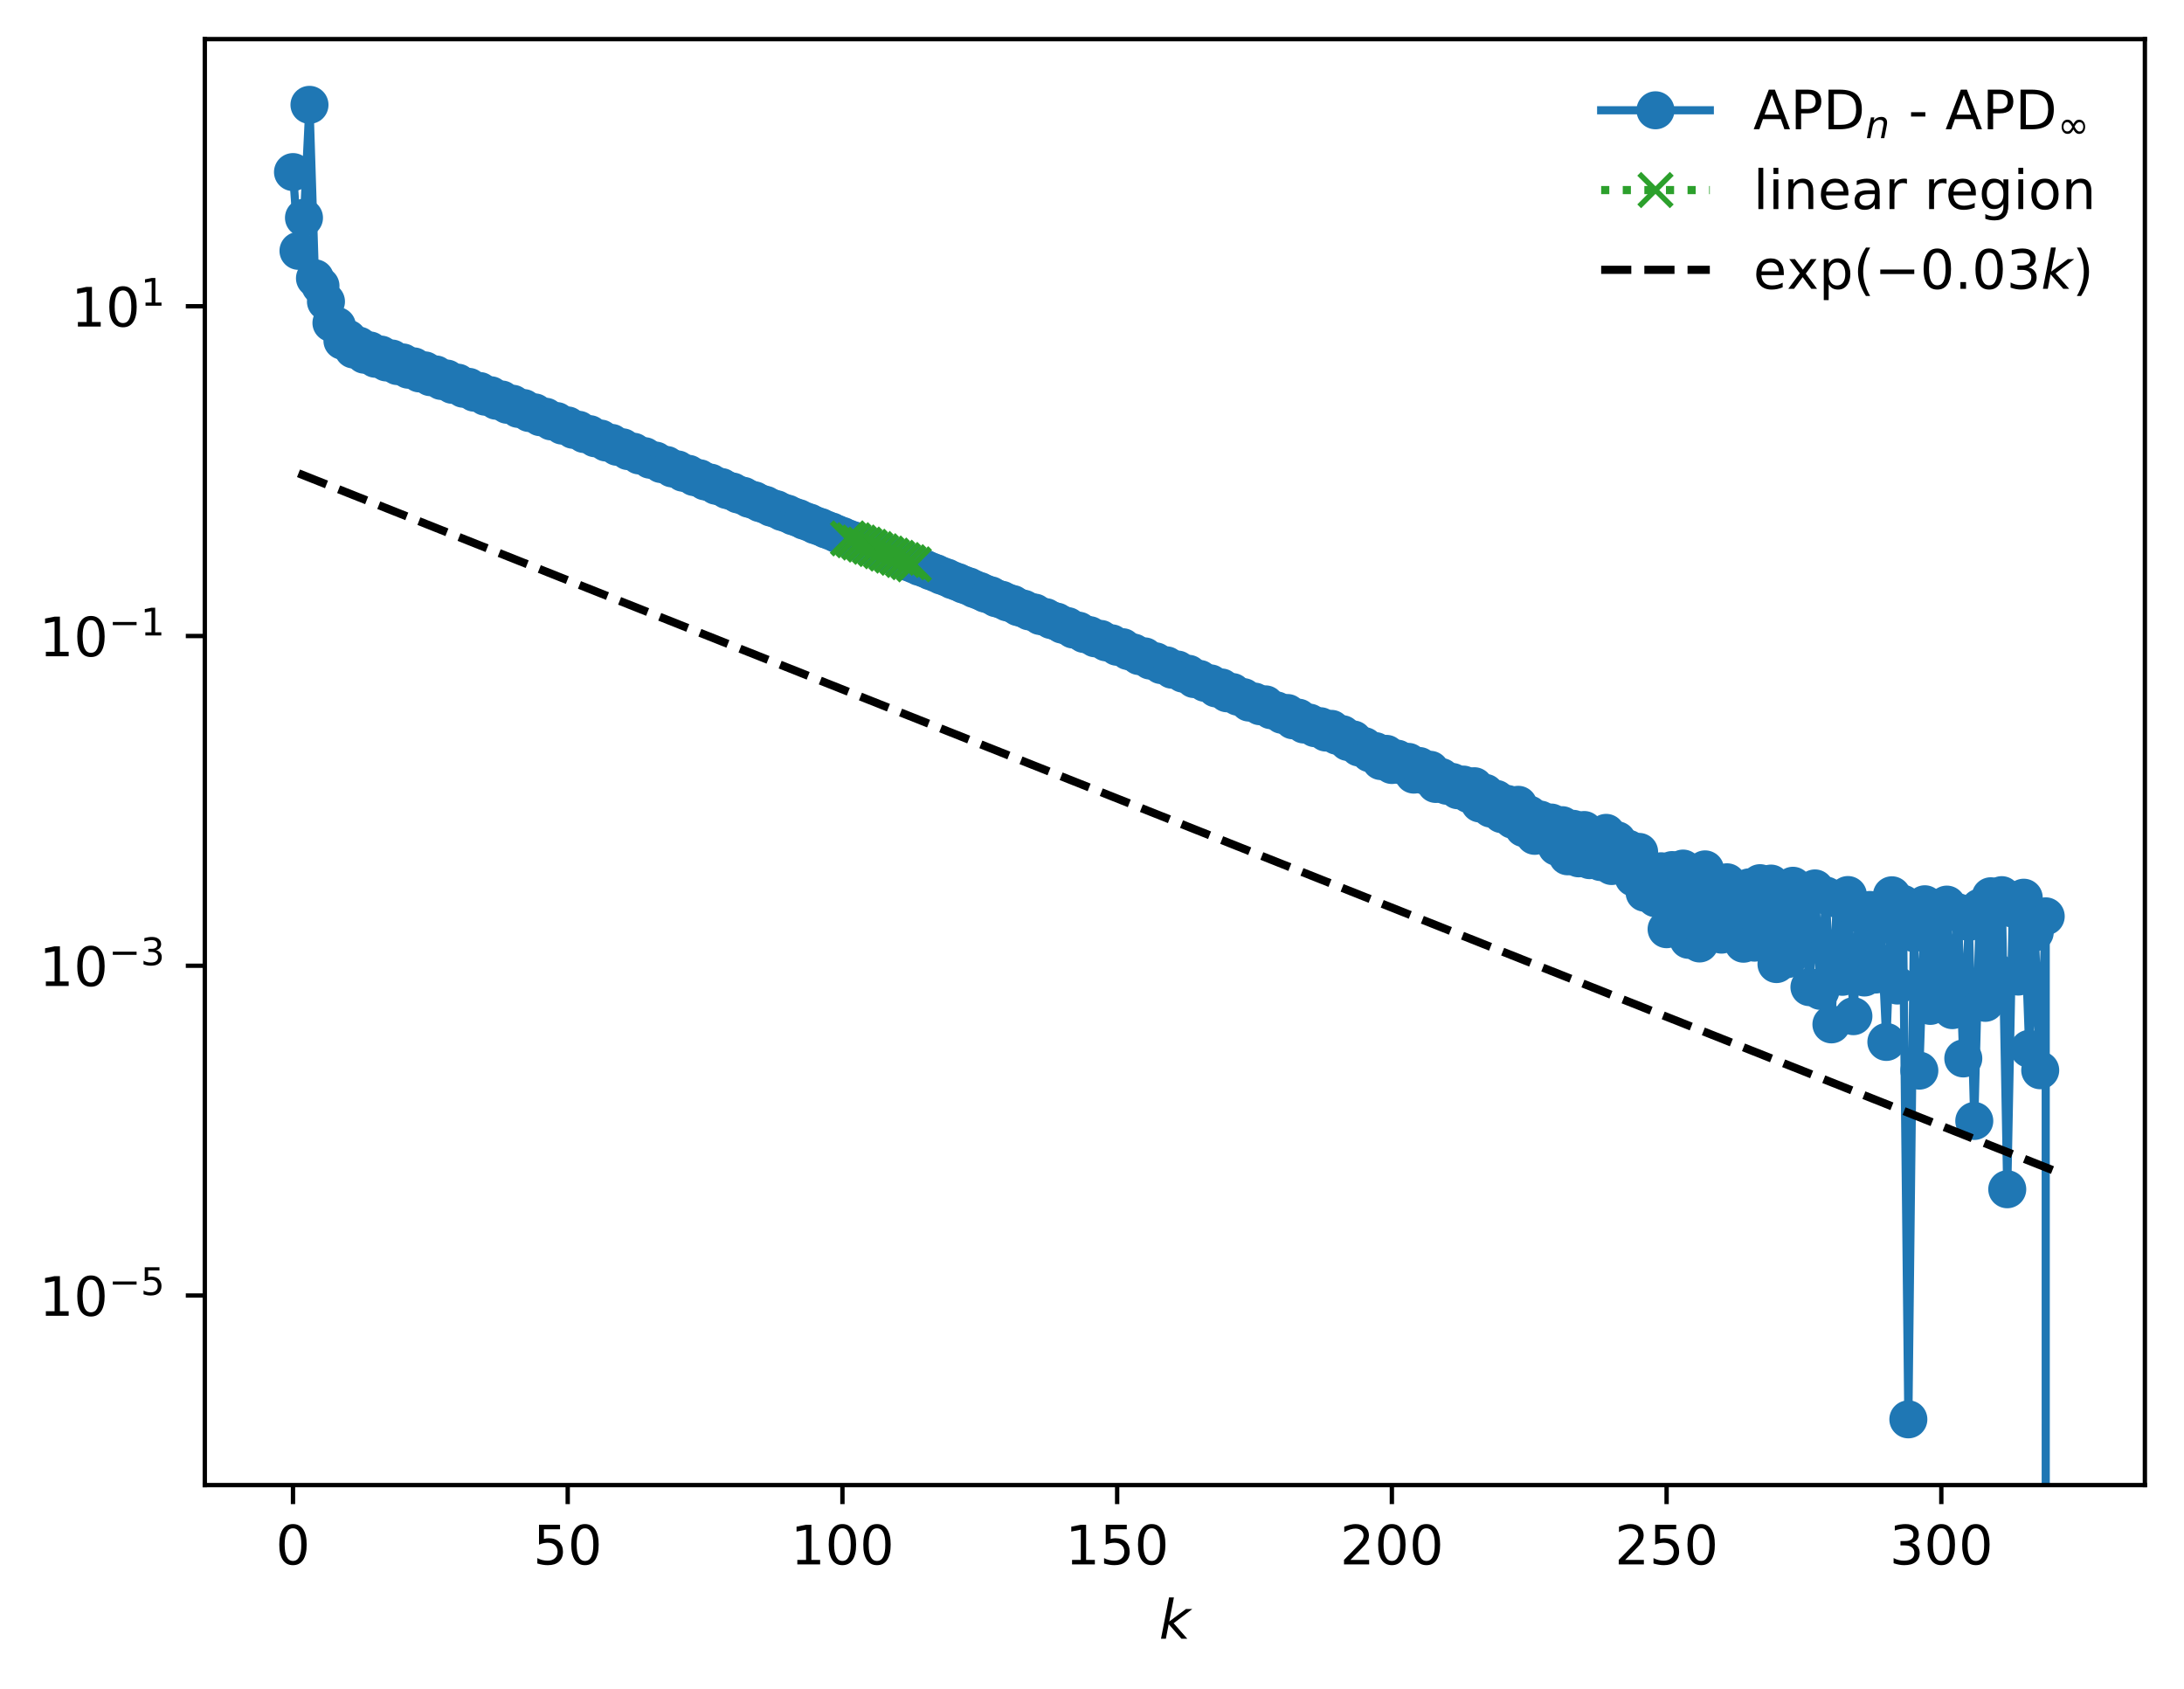 <?xml version="1.0" encoding="utf-8" standalone="no"?>
<!DOCTYPE svg PUBLIC "-//W3C//DTD SVG 1.1//EN"
  "http://www.w3.org/Graphics/SVG/1.1/DTD/svg11.dtd">
<!-- Created with matplotlib (https://matplotlib.org/) -->
<svg height="310.868pt" version="1.1" viewBox="0 0 402.02 310.868" width="402.02pt" xmlns="http://www.w3.org/2000/svg" xmlns:xlink="http://www.w3.org/1999/xlink">
 <defs>
  <style type="text/css">
*{stroke-linecap:butt;stroke-linejoin:round;}
  </style>
 </defs>
 <g id="figure_1">
  <g id="patch_1">
   <path d="M 0 310.868 
L 402.02 310.868 
L 402.02 0 
L 0 0 
z
" style="fill:#ffffff;"/>
  </g>
  <g id="axes_1">
   <g id="patch_2">
    <path d="M 37.7 273.312 
L 394.82 273.312 
L 394.82 7.2 
L 37.7 7.2 
z
" style="fill:#ffffff;"/>
   </g>
   <g id="matplotlib.axis_1">
    <g id="xtick_1">
     <g id="line2d_1">
      <defs>
       <path d="M 0 0 
L 0 3.5 
" id="md3c3b35ae2" style="stroke:#000000;stroke-width:0.8;"/>
      </defs>
      <g>
       <use style="stroke:#000000;stroke-width:0.8;" x="53.933" xlink:href="#md3c3b35ae2" y="273.312"/>
      </g>
     </g>
     <g id="text_1">
      <!-- 0 -->
      <defs>
       <path d="M 31.781 66.406 
Q 24.172 66.406 20.328 58.906 
Q 16.5 51.422 16.5 36.375 
Q 16.5 21.391 20.328 13.891 
Q 24.172 6.391 31.781 6.391 
Q 39.453 6.391 43.281 13.891 
Q 47.125 21.391 47.125 36.375 
Q 47.125 51.422 43.281 58.906 
Q 39.453 66.406 31.781 66.406 
z
M 31.781 74.219 
Q 44.047 74.219 50.516 64.516 
Q 56.984 54.828 56.984 36.375 
Q 56.984 17.969 50.516 8.266 
Q 44.047 -1.422 31.781 -1.422 
Q 19.531 -1.422 13.062 8.266 
Q 6.594 17.969 6.594 36.375 
Q 6.594 54.828 13.062 64.516 
Q 19.531 74.219 31.781 74.219 
z
" id="DejaVuSans-48"/>
      </defs>
      <g transform="translate(50.751 287.91)scale(0.1 -0.1)">
       <use xlink:href="#DejaVuSans-48"/>
      </g>
     </g>
    </g>
    <g id="xtick_2">
     <g id="line2d_2">
      <g>
       <use style="stroke:#000000;stroke-width:0.8;" x="104.502" xlink:href="#md3c3b35ae2" y="273.312"/>
      </g>
     </g>
     <g id="text_2">
      <!-- 50 -->
      <defs>
       <path d="M 10.797 72.906 
L 49.516 72.906 
L 49.516 64.594 
L 19.828 64.594 
L 19.828 46.734 
Q 21.969 47.469 24.109 47.828 
Q 26.266 48.188 28.422 48.188 
Q 40.625 48.188 47.75 41.5 
Q 54.891 34.812 54.891 23.391 
Q 54.891 11.625 47.562 5.094 
Q 40.234 -1.422 26.906 -1.422 
Q 22.312 -1.422 17.547 -0.641 
Q 12.797 0.141 7.719 1.703 
L 7.719 11.625 
Q 12.109 9.234 16.797 8.062 
Q 21.484 6.891 26.703 6.891 
Q 35.156 6.891 40.078 11.328 
Q 45.016 15.766 45.016 23.391 
Q 45.016 31 40.078 35.438 
Q 35.156 39.891 26.703 39.891 
Q 22.75 39.891 18.812 39.016 
Q 14.891 38.141 10.797 36.281 
z
" id="DejaVuSans-53"/>
      </defs>
      <g transform="translate(98.139 287.91)scale(0.1 -0.1)">
       <use xlink:href="#DejaVuSans-53"/>
       <use x="63.623" xlink:href="#DejaVuSans-48"/>
      </g>
     </g>
    </g>
    <g id="xtick_3">
     <g id="line2d_3">
      <g>
       <use style="stroke:#000000;stroke-width:0.8;" x="155.071" xlink:href="#md3c3b35ae2" y="273.312"/>
      </g>
     </g>
     <g id="text_3">
      <!-- 100 -->
      <defs>
       <path d="M 12.406 8.297 
L 28.516 8.297 
L 28.516 63.922 
L 10.984 60.406 
L 10.984 69.391 
L 28.422 72.906 
L 38.281 72.906 
L 38.281 8.297 
L 54.391 8.297 
L 54.391 0 
L 12.406 0 
z
" id="DejaVuSans-49"/>
      </defs>
      <g transform="translate(145.527 287.91)scale(0.1 -0.1)">
       <use xlink:href="#DejaVuSans-49"/>
       <use x="63.623" xlink:href="#DejaVuSans-48"/>
       <use x="127.246" xlink:href="#DejaVuSans-48"/>
      </g>
     </g>
    </g>
    <g id="xtick_4">
     <g id="line2d_4">
      <g>
       <use style="stroke:#000000;stroke-width:0.8;" x="205.64" xlink:href="#md3c3b35ae2" y="273.312"/>
      </g>
     </g>
     <g id="text_4">
      <!-- 150 -->
      <g transform="translate(196.097 287.91)scale(0.1 -0.1)">
       <use xlink:href="#DejaVuSans-49"/>
       <use x="63.623" xlink:href="#DejaVuSans-53"/>
       <use x="127.246" xlink:href="#DejaVuSans-48"/>
      </g>
     </g>
    </g>
    <g id="xtick_5">
     <g id="line2d_5">
      <g>
       <use style="stroke:#000000;stroke-width:0.8;" x="256.21" xlink:href="#md3c3b35ae2" y="273.312"/>
      </g>
     </g>
     <g id="text_5">
      <!-- 200 -->
      <defs>
       <path d="M 19.188 8.297 
L 53.609 8.297 
L 53.609 0 
L 7.328 0 
L 7.328 8.297 
Q 12.938 14.109 22.625 23.891 
Q 32.328 33.688 34.812 36.531 
Q 39.547 41.844 41.422 45.531 
Q 43.312 49.219 43.312 52.781 
Q 43.312 58.594 39.234 62.25 
Q 35.156 65.922 28.609 65.922 
Q 23.969 65.922 18.812 64.312 
Q 13.672 62.703 7.812 59.422 
L 7.812 69.391 
Q 13.766 71.781 18.938 73 
Q 24.125 74.219 28.422 74.219 
Q 39.75 74.219 46.484 68.547 
Q 53.219 62.891 53.219 53.422 
Q 53.219 48.922 51.531 44.891 
Q 49.859 40.875 45.406 35.406 
Q 44.188 33.984 37.641 27.219 
Q 31.109 20.453 19.188 8.297 
z
" id="DejaVuSans-50"/>
      </defs>
      <g transform="translate(246.666 287.91)scale(0.1 -0.1)">
       <use xlink:href="#DejaVuSans-50"/>
       <use x="63.623" xlink:href="#DejaVuSans-48"/>
       <use x="127.246" xlink:href="#DejaVuSans-48"/>
      </g>
     </g>
    </g>
    <g id="xtick_6">
     <g id="line2d_6">
      <g>
       <use style="stroke:#000000;stroke-width:0.8;" x="306.779" xlink:href="#md3c3b35ae2" y="273.312"/>
      </g>
     </g>
     <g id="text_6">
      <!-- 250 -->
      <g transform="translate(297.235 287.91)scale(0.1 -0.1)">
       <use xlink:href="#DejaVuSans-50"/>
       <use x="63.623" xlink:href="#DejaVuSans-53"/>
       <use x="127.246" xlink:href="#DejaVuSans-48"/>
      </g>
     </g>
    </g>
    <g id="xtick_7">
     <g id="line2d_7">
      <g>
       <use style="stroke:#000000;stroke-width:0.8;" x="357.348" xlink:href="#md3c3b35ae2" y="273.312"/>
      </g>
     </g>
     <g id="text_7">
      <!-- 300 -->
      <defs>
       <path d="M 40.578 39.312 
Q 47.656 37.797 51.625 33 
Q 55.609 28.219 55.609 21.188 
Q 55.609 10.406 48.188 4.484 
Q 40.766 -1.422 27.094 -1.422 
Q 22.516 -1.422 17.656 -0.516 
Q 12.797 0.391 7.625 2.203 
L 7.625 11.719 
Q 11.719 9.328 16.594 8.109 
Q 21.484 6.891 26.812 6.891 
Q 36.078 6.891 40.938 10.547 
Q 45.797 14.203 45.797 21.188 
Q 45.797 27.641 41.281 31.266 
Q 36.766 34.906 28.719 34.906 
L 20.219 34.906 
L 20.219 43.016 
L 29.109 43.016 
Q 36.375 43.016 40.234 45.922 
Q 44.094 48.828 44.094 54.297 
Q 44.094 59.906 40.109 62.906 
Q 36.141 65.922 28.719 65.922 
Q 24.656 65.922 20.016 65.031 
Q 15.375 64.156 9.812 62.312 
L 9.812 71.094 
Q 15.438 72.656 20.344 73.438 
Q 25.25 74.219 29.594 74.219 
Q 40.828 74.219 47.359 69.109 
Q 53.906 64.016 53.906 55.328 
Q 53.906 49.266 50.438 45.094 
Q 46.969 40.922 40.578 39.312 
z
" id="DejaVuSans-51"/>
      </defs>
      <g transform="translate(347.804 287.91)scale(0.1 -0.1)">
       <use xlink:href="#DejaVuSans-51"/>
       <use x="63.623" xlink:href="#DejaVuSans-48"/>
       <use x="127.246" xlink:href="#DejaVuSans-48"/>
      </g>
     </g>
    </g>
    <g id="text_8">
     <!-- $ k $ -->
     <defs>
      <path d="M 18.312 75.984 
L 27.297 75.984 
L 18.703 31.688 
L 49.516 54.688 
L 61.188 54.688 
L 26.812 28.516 
L 51.906 0 
L 41.016 0 
L 17.672 26.703 
L 12.5 0 
L 3.516 0 
z
" id="DejaVuSans-Oblique-107"/>
     </defs>
     <g transform="translate(213.36 301.589)scale(0.1 -0.1)">
      <use transform="translate(0 0.016)" xlink:href="#DejaVuSans-Oblique-107"/>
     </g>
    </g>
   </g>
   <g id="matplotlib.axis_2">
    <g id="ytick_1">
     <g id="line2d_8">
      <defs>
       <path d="M 0 0 
L -3.5 0 
" id="m97b23514d5" style="stroke:#000000;stroke-width:0.8;"/>
      </defs>
      <g>
       <use style="stroke:#000000;stroke-width:0.8;" x="37.7" xlink:href="#m97b23514d5" y="238.423"/>
      </g>
     </g>
     <g id="text_9">
      <!-- $\mathdefault{10^{-5}}$ -->
      <defs>
       <path d="M 10.594 35.5 
L 73.188 35.5 
L 73.188 27.203 
L 10.594 27.203 
z
" id="DejaVuSans-8722"/>
      </defs>
      <g transform="translate(7.2 242.222)scale(0.1 -0.1)">
       <use transform="translate(0 0.684)" xlink:href="#DejaVuSans-49"/>
       <use transform="translate(63.623 0.684)" xlink:href="#DejaVuSans-48"/>
       <use transform="translate(128.203 38.966)scale(0.7)" xlink:href="#DejaVuSans-8722"/>
       <use transform="translate(186.855 38.966)scale(0.7)" xlink:href="#DejaVuSans-53"/>
      </g>
     </g>
    </g>
    <g id="ytick_2">
     <g id="line2d_9">
      <g>
       <use style="stroke:#000000;stroke-width:0.8;" x="37.7" xlink:href="#m97b23514d5" y="177.736"/>
      </g>
     </g>
     <g id="text_10">
      <!-- $\mathdefault{10^{-3}}$ -->
      <g transform="translate(7.2 181.535)scale(0.1 -0.1)">
       <use transform="translate(0 0.766)" xlink:href="#DejaVuSans-49"/>
       <use transform="translate(63.623 0.766)" xlink:href="#DejaVuSans-48"/>
       <use transform="translate(128.203 39.047)scale(0.7)" xlink:href="#DejaVuSans-8722"/>
       <use transform="translate(186.855 39.047)scale(0.7)" xlink:href="#DejaVuSans-51"/>
      </g>
     </g>
    </g>
    <g id="ytick_3">
     <g id="line2d_10">
      <g>
       <use style="stroke:#000000;stroke-width:0.8;" x="37.7" xlink:href="#m97b23514d5" y="117.05"/>
      </g>
     </g>
     <g id="text_11">
      <!-- $\mathdefault{10^{-1}}$ -->
      <g transform="translate(7.2 120.849)scale(0.1 -0.1)">
       <use transform="translate(0 0.684)" xlink:href="#DejaVuSans-49"/>
       <use transform="translate(63.623 0.684)" xlink:href="#DejaVuSans-48"/>
       <use transform="translate(128.203 38.966)scale(0.7)" xlink:href="#DejaVuSans-8722"/>
       <use transform="translate(186.855 38.966)scale(0.7)" xlink:href="#DejaVuSans-49"/>
      </g>
     </g>
    </g>
    <g id="ytick_4">
     <g id="line2d_11">
      <g>
       <use style="stroke:#000000;stroke-width:0.8;" x="37.7" xlink:href="#m97b23514d5" y="56.364"/>
      </g>
     </g>
     <g id="text_12">
      <!-- $\mathdefault{10^{1}}$ -->
      <g transform="translate(13.1 60.163)scale(0.1 -0.1)">
       <use transform="translate(0 0.684)" xlink:href="#DejaVuSans-49"/>
       <use transform="translate(63.623 0.684)" xlink:href="#DejaVuSans-48"/>
       <use transform="translate(128.203 38.966)scale(0.7)" xlink:href="#DejaVuSans-49"/>
      </g>
     </g>
    </g>
   </g>
   <g id="line2d_12">
    <path clip-path="url(#pb81426c61d)" d="M 53.933 31.67 
L 54.944 46.165 
L 55.955 40.085 
L 56.967 19.296 
L 57.978 51.218 
L 58.99 52.615 
L 60.001 55.5 
L 61.012 59.434 
L 62.024 59.996 
L 63.035 62.708 
L 64.047 62.333 
L 65.058 64.319 
L 66.069 63.612 
L 67.081 65.282 
L 68.092 64.499 
L 69.103 66.026 
L 70.115 65.26 
L 71.126 66.705 
L 72.138 65.983 
L 73.149 67.371 
L 74.16 66.705 
L 75.172 68.042 
L 76.183 67.434 
L 77.195 68.722 
L 78.206 68.169 
L 79.217 69.413 
L 80.229 68.915 
L 81.24 70.113 
L 82.252 69.668 
L 83.263 70.823 
L 84.274 70.428 
L 85.286 71.545 
L 86.297 71.195 
L 87.308 72.272 
L 88.32 71.968 
L 89.331 73.008 
L 90.343 72.746 
L 91.354 73.752 
L 92.365 73.528 
L 93.377 74.498 
L 94.388 74.312 
L 95.4 75.25 
L 96.411 75.104 
L 97.422 76.014 
L 98.434 75.896 
L 99.445 76.779 
L 100.456 76.699 
L 101.468 77.552 
L 102.479 77.496 
L 103.491 78.327 
L 104.502 78.3 
L 105.513 79.101 
L 106.525 79.102 
L 107.536 79.879 
L 108.548 79.903 
L 109.559 80.66 
L 110.57 80.713 
L 111.582 81.443 
L 112.593 81.516 
L 113.604 82.23 
L 114.616 82.326 
L 115.627 83.023 
L 116.639 83.143 
L 117.65 83.817 
L 118.661 83.958 
L 119.673 84.607 
L 120.684 84.767 
L 121.696 85.401 
L 122.707 85.579 
L 123.718 86.203 
L 124.73 86.394 
L 125.741 87.003 
L 126.752 87.206 
L 127.764 87.796 
L 128.775 88.02 
L 129.787 88.593 
L 130.798 88.827 
L 131.809 89.396 
L 132.821 89.64 
L 133.832 90.191 
L 134.844 90.463 
L 135.855 90.991 
L 136.866 91.263 
L 137.878 91.796 
L 138.889 92.087 
L 139.9 92.6 
L 140.912 92.91 
L 141.923 93.42 
L 142.935 93.724 
L 143.946 94.224 
L 144.957 94.537 
L 145.969 95.012 
L 146.98 95.348 
L 147.992 95.824 
L 149.003 96.165 
L 150.014 96.649 
L 151.026 96.986 
L 154.06 98.262 
L 160.128 100.629 
L 177.322 107.574 
L 178.333 107.92 
L 180.356 108.779 
L 181.367 109.25 
L 182.379 109.564 
L 183.39 110.104 
L 184.401 110.389 
L 185.413 110.861 
L 186.424 111.164 
L 187.436 111.742 
L 188.447 112.033 
L 189.458 112.522 
L 190.47 112.744 
L 191.481 113.371 
L 192.492 113.58 
L 193.504 114.114 
L 194.515 114.406 
L 195.527 114.953 
L 196.538 115.238 
L 197.549 115.854 
L 198.561 116.075 
L 199.572 116.68 
L 200.584 116.901 
L 201.595 117.474 
L 202.606 117.589 
L 203.618 118.218 
L 204.629 118.399 
L 205.64 119.033 
L 206.652 119.112 
L 207.663 119.817 
L 208.675 120.101 
L 209.686 120.744 
L 210.697 120.803 
L 211.709 121.568 
L 212.72 121.714 
L 213.732 122.401 
L 214.743 122.453 
L 215.754 123.253 
L 216.766 123.223 
L 217.777 123.978 
L 218.788 124.01 
L 219.8 124.975 
L 220.811 124.95 
L 221.823 125.678 
L 222.834 125.772 
L 223.845 126.695 
L 224.857 126.524 
L 225.868 127.592 
L 226.88 127.368 
L 227.891 128.228 
L 228.902 128.3 
L 229.914 129.301 
L 230.925 129.118 
L 231.936 129.974 
L 232.948 129.631 
L 233.959 130.707 
L 234.971 130.743 
L 235.982 131.549 
L 236.993 131.224 
L 238.005 132.565 
L 239.016 132.081 
L 240.028 133.339 
L 241.039 132.996 
L 242.05 134.015 
L 243.062 133.654 
L 244.073 134.819 
L 245.084 134.143 
L 246.096 135.409 
L 247.107 135.122 
L 248.119 136.551 
L 249.13 136.092 
L 250.141 137.568 
L 251.153 137.321 
L 252.164 138.635 
L 253.176 138.236 
L 254.187 140.068 
L 255.198 138.741 
L 256.21 140.788 
L 257.221 139.625 
L 258.232 140.951 
L 259.244 140.217 
L 260.255 142.559 
L 261.267 140.976 
L 262.278 142.743 
L 263.289 141.678 
L 264.301 144.279 
L 265.312 143.01 
L 266.324 144.613 
L 267.335 143.911 
L 268.346 145.434 
L 269.358 144.395 
L 270.369 146.142 
L 271.38 144.696 
L 272.392 147.869 
L 273.403 145.918 
L 274.415 148.812 
L 275.426 147.03 
L 276.437 149.835 
L 277.449 147.955 
L 278.46 150.869 
L 279.472 148.117 
L 280.483 152.404 
L 281.494 149.911 
L 282.506 153.827 
L 283.517 150.836 
L 284.528 153.476 
L 285.54 151.381 
L 286.551 155.837 
L 287.563 151.867 
L 288.574 157.594 
L 289.585 152.539 
L 290.597 157.965 
L 291.608 152.756 
L 292.62 158.302 
L 293.631 154.587 
L 294.642 158.654 
L 295.654 153.281 
L 296.665 159.382 
L 297.676 154.646 
L 298.688 159.25 
L 299.699 156.197 
L 300.711 161.506 
L 301.722 156.786 
L 302.733 164.296 
L 303.745 160.293 
L 304.756 165.317 
L 305.768 160.349 
L 306.779 171.009 
L 307.79 160.127 
L 308.802 167.39 
L 309.813 159.852 
L 310.824 172.966 
L 311.836 161.722 
L 312.847 173.633 
L 313.859 160 
L 314.87 169.606 
L 315.881 163.22 
L 316.893 172.01 
L 317.904 162.375 
L 318.916 171.746 
L 319.927 163.965 
L 320.938 173.681 
L 321.95 163.313 
L 322.961 173.483 
L 323.972 162.54 
L 324.984 172.869 
L 325.995 162.614 
L 327.007 177.428 
L 328.018 165.772 
L 329.029 176.515 
L 330.041 163.016 
L 331.052 172.522 
L 332.064 165.777 
L 333.075 181.674 
L 334.086 163.505 
L 335.098 182.358 
L 336.109 164.815 
L 337.12 188.525 
L 338.132 165.406 
L 339.143 179.768 
L 340.155 164.722 
L 341.166 187.016 
L 342.177 168.103 
L 343.189 179.898 
L 344.2 167.471 
L 345.212 179.357 
L 346.223 170.258 
L 347.234 191.756 
L 348.246 164.769 
L 349.257 181.377 
L 350.268 166.333 
L 351.28 261.216 
L 352.291 171.72 
L 353.303 197.036 
L 354.314 166.422 
L 355.325 185.124 
L 356.337 169.146 
L 357.348 182.191 
L 358.36 166.484 
L 359.371 185.903 
L 360.382 167.887 
L 361.394 194.794 
L 362.405 169.678 
L 363.416 206.299 
L 364.428 167.044 
L 365.439 184.56 
L 366.451 164.949 
L 367.462 178.913 
L 368.473 164.745 
L 369.485 218.87 
L 370.496 167.219 
L 371.508 179.727 
L 372.519 165.215 
L 373.53 193.026 
L 374.542 171.597 
L 375.553 196.97 
L 376.565 168.643 
L 376.569 311.868 
L 376.569 311.868 
" style="fill:none;stroke:#1f77b4;stroke-linecap:square;stroke-width:1.5;"/>
    <defs>
     <path d="M 0 3 
C 0.796 3 1.559 2.684 2.121 2.121 
C 2.684 1.559 3 0.796 3 0 
C 3 -0.796 2.684 -1.559 2.121 -2.121 
C 1.559 -2.684 0.796 -3 0 -3 
C -0.796 -3 -1.559 -2.684 -2.121 -2.121 
C -2.684 -1.559 -3 -0.796 -3 0 
C -3 0.796 -2.684 1.559 -2.121 2.121 
C -1.559 2.684 -0.796 3 0 3 
z
" id="mdc7d2d83ba" style="stroke:#1f77b4;"/>
    </defs>
    <g clip-path="url(#pb81426c61d)">
     <use style="fill:#1f77b4;stroke:#1f77b4;" x="53.933" xlink:href="#mdc7d2d83ba" y="31.67"/>
     <use style="fill:#1f77b4;stroke:#1f77b4;" x="54.944" xlink:href="#mdc7d2d83ba" y="46.165"/>
     <use style="fill:#1f77b4;stroke:#1f77b4;" x="55.955" xlink:href="#mdc7d2d83ba" y="40.085"/>
     <use style="fill:#1f77b4;stroke:#1f77b4;" x="56.967" xlink:href="#mdc7d2d83ba" y="19.296"/>
     <use style="fill:#1f77b4;stroke:#1f77b4;" x="57.978" xlink:href="#mdc7d2d83ba" y="51.218"/>
     <use style="fill:#1f77b4;stroke:#1f77b4;" x="58.99" xlink:href="#mdc7d2d83ba" y="52.615"/>
     <use style="fill:#1f77b4;stroke:#1f77b4;" x="60.001" xlink:href="#mdc7d2d83ba" y="55.5"/>
     <use style="fill:#1f77b4;stroke:#1f77b4;" x="61.012" xlink:href="#mdc7d2d83ba" y="59.434"/>
     <use style="fill:#1f77b4;stroke:#1f77b4;" x="62.024" xlink:href="#mdc7d2d83ba" y="59.996"/>
     <use style="fill:#1f77b4;stroke:#1f77b4;" x="63.035" xlink:href="#mdc7d2d83ba" y="62.708"/>
     <use style="fill:#1f77b4;stroke:#1f77b4;" x="64.047" xlink:href="#mdc7d2d83ba" y="62.333"/>
     <use style="fill:#1f77b4;stroke:#1f77b4;" x="65.058" xlink:href="#mdc7d2d83ba" y="64.319"/>
     <use style="fill:#1f77b4;stroke:#1f77b4;" x="66.069" xlink:href="#mdc7d2d83ba" y="63.612"/>
     <use style="fill:#1f77b4;stroke:#1f77b4;" x="67.081" xlink:href="#mdc7d2d83ba" y="65.282"/>
     <use style="fill:#1f77b4;stroke:#1f77b4;" x="68.092" xlink:href="#mdc7d2d83ba" y="64.499"/>
     <use style="fill:#1f77b4;stroke:#1f77b4;" x="69.103" xlink:href="#mdc7d2d83ba" y="66.026"/>
     <use style="fill:#1f77b4;stroke:#1f77b4;" x="70.115" xlink:href="#mdc7d2d83ba" y="65.26"/>
     <use style="fill:#1f77b4;stroke:#1f77b4;" x="71.126" xlink:href="#mdc7d2d83ba" y="66.705"/>
     <use style="fill:#1f77b4;stroke:#1f77b4;" x="72.138" xlink:href="#mdc7d2d83ba" y="65.983"/>
     <use style="fill:#1f77b4;stroke:#1f77b4;" x="73.149" xlink:href="#mdc7d2d83ba" y="67.371"/>
     <use style="fill:#1f77b4;stroke:#1f77b4;" x="74.16" xlink:href="#mdc7d2d83ba" y="66.705"/>
     <use style="fill:#1f77b4;stroke:#1f77b4;" x="75.172" xlink:href="#mdc7d2d83ba" y="68.042"/>
     <use style="fill:#1f77b4;stroke:#1f77b4;" x="76.183" xlink:href="#mdc7d2d83ba" y="67.434"/>
     <use style="fill:#1f77b4;stroke:#1f77b4;" x="77.195" xlink:href="#mdc7d2d83ba" y="68.722"/>
     <use style="fill:#1f77b4;stroke:#1f77b4;" x="78.206" xlink:href="#mdc7d2d83ba" y="68.169"/>
     <use style="fill:#1f77b4;stroke:#1f77b4;" x="79.217" xlink:href="#mdc7d2d83ba" y="69.413"/>
     <use style="fill:#1f77b4;stroke:#1f77b4;" x="80.229" xlink:href="#mdc7d2d83ba" y="68.915"/>
     <use style="fill:#1f77b4;stroke:#1f77b4;" x="81.24" xlink:href="#mdc7d2d83ba" y="70.113"/>
     <use style="fill:#1f77b4;stroke:#1f77b4;" x="82.252" xlink:href="#mdc7d2d83ba" y="69.668"/>
     <use style="fill:#1f77b4;stroke:#1f77b4;" x="83.263" xlink:href="#mdc7d2d83ba" y="70.823"/>
     <use style="fill:#1f77b4;stroke:#1f77b4;" x="84.274" xlink:href="#mdc7d2d83ba" y="70.428"/>
     <use style="fill:#1f77b4;stroke:#1f77b4;" x="85.286" xlink:href="#mdc7d2d83ba" y="71.545"/>
     <use style="fill:#1f77b4;stroke:#1f77b4;" x="86.297" xlink:href="#mdc7d2d83ba" y="71.195"/>
     <use style="fill:#1f77b4;stroke:#1f77b4;" x="87.308" xlink:href="#mdc7d2d83ba" y="72.272"/>
     <use style="fill:#1f77b4;stroke:#1f77b4;" x="88.32" xlink:href="#mdc7d2d83ba" y="71.968"/>
     <use style="fill:#1f77b4;stroke:#1f77b4;" x="89.331" xlink:href="#mdc7d2d83ba" y="73.008"/>
     <use style="fill:#1f77b4;stroke:#1f77b4;" x="90.343" xlink:href="#mdc7d2d83ba" y="72.746"/>
     <use style="fill:#1f77b4;stroke:#1f77b4;" x="91.354" xlink:href="#mdc7d2d83ba" y="73.752"/>
     <use style="fill:#1f77b4;stroke:#1f77b4;" x="92.365" xlink:href="#mdc7d2d83ba" y="73.528"/>
     <use style="fill:#1f77b4;stroke:#1f77b4;" x="93.377" xlink:href="#mdc7d2d83ba" y="74.498"/>
     <use style="fill:#1f77b4;stroke:#1f77b4;" x="94.388" xlink:href="#mdc7d2d83ba" y="74.312"/>
     <use style="fill:#1f77b4;stroke:#1f77b4;" x="95.4" xlink:href="#mdc7d2d83ba" y="75.25"/>
     <use style="fill:#1f77b4;stroke:#1f77b4;" x="96.411" xlink:href="#mdc7d2d83ba" y="75.104"/>
     <use style="fill:#1f77b4;stroke:#1f77b4;" x="97.422" xlink:href="#mdc7d2d83ba" y="76.014"/>
     <use style="fill:#1f77b4;stroke:#1f77b4;" x="98.434" xlink:href="#mdc7d2d83ba" y="75.896"/>
     <use style="fill:#1f77b4;stroke:#1f77b4;" x="99.445" xlink:href="#mdc7d2d83ba" y="76.779"/>
     <use style="fill:#1f77b4;stroke:#1f77b4;" x="100.456" xlink:href="#mdc7d2d83ba" y="76.699"/>
     <use style="fill:#1f77b4;stroke:#1f77b4;" x="101.468" xlink:href="#mdc7d2d83ba" y="77.552"/>
     <use style="fill:#1f77b4;stroke:#1f77b4;" x="102.479" xlink:href="#mdc7d2d83ba" y="77.496"/>
     <use style="fill:#1f77b4;stroke:#1f77b4;" x="103.491" xlink:href="#mdc7d2d83ba" y="78.327"/>
     <use style="fill:#1f77b4;stroke:#1f77b4;" x="104.502" xlink:href="#mdc7d2d83ba" y="78.3"/>
     <use style="fill:#1f77b4;stroke:#1f77b4;" x="105.513" xlink:href="#mdc7d2d83ba" y="79.101"/>
     <use style="fill:#1f77b4;stroke:#1f77b4;" x="106.525" xlink:href="#mdc7d2d83ba" y="79.102"/>
     <use style="fill:#1f77b4;stroke:#1f77b4;" x="107.536" xlink:href="#mdc7d2d83ba" y="79.879"/>
     <use style="fill:#1f77b4;stroke:#1f77b4;" x="108.548" xlink:href="#mdc7d2d83ba" y="79.903"/>
     <use style="fill:#1f77b4;stroke:#1f77b4;" x="109.559" xlink:href="#mdc7d2d83ba" y="80.66"/>
     <use style="fill:#1f77b4;stroke:#1f77b4;" x="110.57" xlink:href="#mdc7d2d83ba" y="80.713"/>
     <use style="fill:#1f77b4;stroke:#1f77b4;" x="111.582" xlink:href="#mdc7d2d83ba" y="81.443"/>
     <use style="fill:#1f77b4;stroke:#1f77b4;" x="112.593" xlink:href="#mdc7d2d83ba" y="81.516"/>
     <use style="fill:#1f77b4;stroke:#1f77b4;" x="113.604" xlink:href="#mdc7d2d83ba" y="82.23"/>
     <use style="fill:#1f77b4;stroke:#1f77b4;" x="114.616" xlink:href="#mdc7d2d83ba" y="82.326"/>
     <use style="fill:#1f77b4;stroke:#1f77b4;" x="115.627" xlink:href="#mdc7d2d83ba" y="83.023"/>
     <use style="fill:#1f77b4;stroke:#1f77b4;" x="116.639" xlink:href="#mdc7d2d83ba" y="83.143"/>
     <use style="fill:#1f77b4;stroke:#1f77b4;" x="117.65" xlink:href="#mdc7d2d83ba" y="83.817"/>
     <use style="fill:#1f77b4;stroke:#1f77b4;" x="118.661" xlink:href="#mdc7d2d83ba" y="83.958"/>
     <use style="fill:#1f77b4;stroke:#1f77b4;" x="119.673" xlink:href="#mdc7d2d83ba" y="84.607"/>
     <use style="fill:#1f77b4;stroke:#1f77b4;" x="120.684" xlink:href="#mdc7d2d83ba" y="84.767"/>
     <use style="fill:#1f77b4;stroke:#1f77b4;" x="121.696" xlink:href="#mdc7d2d83ba" y="85.401"/>
     <use style="fill:#1f77b4;stroke:#1f77b4;" x="122.707" xlink:href="#mdc7d2d83ba" y="85.579"/>
     <use style="fill:#1f77b4;stroke:#1f77b4;" x="123.718" xlink:href="#mdc7d2d83ba" y="86.203"/>
     <use style="fill:#1f77b4;stroke:#1f77b4;" x="124.73" xlink:href="#mdc7d2d83ba" y="86.394"/>
     <use style="fill:#1f77b4;stroke:#1f77b4;" x="125.741" xlink:href="#mdc7d2d83ba" y="87.003"/>
     <use style="fill:#1f77b4;stroke:#1f77b4;" x="126.752" xlink:href="#mdc7d2d83ba" y="87.206"/>
     <use style="fill:#1f77b4;stroke:#1f77b4;" x="127.764" xlink:href="#mdc7d2d83ba" y="87.796"/>
     <use style="fill:#1f77b4;stroke:#1f77b4;" x="128.775" xlink:href="#mdc7d2d83ba" y="88.02"/>
     <use style="fill:#1f77b4;stroke:#1f77b4;" x="129.787" xlink:href="#mdc7d2d83ba" y="88.593"/>
     <use style="fill:#1f77b4;stroke:#1f77b4;" x="130.798" xlink:href="#mdc7d2d83ba" y="88.827"/>
     <use style="fill:#1f77b4;stroke:#1f77b4;" x="131.809" xlink:href="#mdc7d2d83ba" y="89.396"/>
     <use style="fill:#1f77b4;stroke:#1f77b4;" x="132.821" xlink:href="#mdc7d2d83ba" y="89.64"/>
     <use style="fill:#1f77b4;stroke:#1f77b4;" x="133.832" xlink:href="#mdc7d2d83ba" y="90.191"/>
     <use style="fill:#1f77b4;stroke:#1f77b4;" x="134.844" xlink:href="#mdc7d2d83ba" y="90.463"/>
     <use style="fill:#1f77b4;stroke:#1f77b4;" x="135.855" xlink:href="#mdc7d2d83ba" y="90.991"/>
     <use style="fill:#1f77b4;stroke:#1f77b4;" x="136.866" xlink:href="#mdc7d2d83ba" y="91.263"/>
     <use style="fill:#1f77b4;stroke:#1f77b4;" x="137.878" xlink:href="#mdc7d2d83ba" y="91.796"/>
     <use style="fill:#1f77b4;stroke:#1f77b4;" x="138.889" xlink:href="#mdc7d2d83ba" y="92.087"/>
     <use style="fill:#1f77b4;stroke:#1f77b4;" x="139.9" xlink:href="#mdc7d2d83ba" y="92.6"/>
     <use style="fill:#1f77b4;stroke:#1f77b4;" x="140.912" xlink:href="#mdc7d2d83ba" y="92.91"/>
     <use style="fill:#1f77b4;stroke:#1f77b4;" x="141.923" xlink:href="#mdc7d2d83ba" y="93.42"/>
     <use style="fill:#1f77b4;stroke:#1f77b4;" x="142.935" xlink:href="#mdc7d2d83ba" y="93.724"/>
     <use style="fill:#1f77b4;stroke:#1f77b4;" x="143.946" xlink:href="#mdc7d2d83ba" y="94.224"/>
     <use style="fill:#1f77b4;stroke:#1f77b4;" x="144.957" xlink:href="#mdc7d2d83ba" y="94.537"/>
     <use style="fill:#1f77b4;stroke:#1f77b4;" x="145.969" xlink:href="#mdc7d2d83ba" y="95.012"/>
     <use style="fill:#1f77b4;stroke:#1f77b4;" x="146.98" xlink:href="#mdc7d2d83ba" y="95.348"/>
     <use style="fill:#1f77b4;stroke:#1f77b4;" x="147.992" xlink:href="#mdc7d2d83ba" y="95.824"/>
     <use style="fill:#1f77b4;stroke:#1f77b4;" x="149.003" xlink:href="#mdc7d2d83ba" y="96.165"/>
     <use style="fill:#1f77b4;stroke:#1f77b4;" x="150.014" xlink:href="#mdc7d2d83ba" y="96.649"/>
     <use style="fill:#1f77b4;stroke:#1f77b4;" x="151.026" xlink:href="#mdc7d2d83ba" y="96.986"/>
     <use style="fill:#1f77b4;stroke:#1f77b4;" x="152.037" xlink:href="#mdc7d2d83ba" y="97.444"/>
     <use style="fill:#1f77b4;stroke:#1f77b4;" x="153.048" xlink:href="#mdc7d2d83ba" y="97.804"/>
     <use style="fill:#1f77b4;stroke:#1f77b4;" x="154.06" xlink:href="#mdc7d2d83ba" y="98.262"/>
     <use style="fill:#1f77b4;stroke:#1f77b4;" x="155.071" xlink:href="#mdc7d2d83ba" y="98.642"/>
     <use style="fill:#1f77b4;stroke:#1f77b4;" x="156.083" xlink:href="#mdc7d2d83ba" y="99.086"/>
     <use style="fill:#1f77b4;stroke:#1f77b4;" x="157.094" xlink:href="#mdc7d2d83ba" y="99.432"/>
     <use style="fill:#1f77b4;stroke:#1f77b4;" x="158.105" xlink:href="#mdc7d2d83ba" y="99.85"/>
     <use style="fill:#1f77b4;stroke:#1f77b4;" x="159.117" xlink:href="#mdc7d2d83ba" y="100.225"/>
     <use style="fill:#1f77b4;stroke:#1f77b4;" x="160.128" xlink:href="#mdc7d2d83ba" y="100.629"/>
     <use style="fill:#1f77b4;stroke:#1f77b4;" x="161.14" xlink:href="#mdc7d2d83ba" y="101.042"/>
     <use style="fill:#1f77b4;stroke:#1f77b4;" x="162.151" xlink:href="#mdc7d2d83ba" y="101.455"/>
     <use style="fill:#1f77b4;stroke:#1f77b4;" x="163.162" xlink:href="#mdc7d2d83ba" y="101.879"/>
     <use style="fill:#1f77b4;stroke:#1f77b4;" x="164.174" xlink:href="#mdc7d2d83ba" y="102.253"/>
     <use style="fill:#1f77b4;stroke:#1f77b4;" x="165.185" xlink:href="#mdc7d2d83ba" y="102.656"/>
     <use style="fill:#1f77b4;stroke:#1f77b4;" x="166.196" xlink:href="#mdc7d2d83ba" y="103.067"/>
     <use style="fill:#1f77b4;stroke:#1f77b4;" x="167.208" xlink:href="#mdc7d2d83ba" y="103.472"/>
     <use style="fill:#1f77b4;stroke:#1f77b4;" x="168.219" xlink:href="#mdc7d2d83ba" y="103.863"/>
     <use style="fill:#1f77b4;stroke:#1f77b4;" x="169.231" xlink:href="#mdc7d2d83ba" y="104.317"/>
     <use style="fill:#1f77b4;stroke:#1f77b4;" x="170.242" xlink:href="#mdc7d2d83ba" y="104.655"/>
     <use style="fill:#1f77b4;stroke:#1f77b4;" x="171.253" xlink:href="#mdc7d2d83ba" y="105.105"/>
     <use style="fill:#1f77b4;stroke:#1f77b4;" x="172.265" xlink:href="#mdc7d2d83ba" y="105.479"/>
     <use style="fill:#1f77b4;stroke:#1f77b4;" x="173.276" xlink:href="#mdc7d2d83ba" y="105.937"/>
     <use style="fill:#1f77b4;stroke:#1f77b4;" x="174.288" xlink:href="#mdc7d2d83ba" y="106.29"/>
     <use style="fill:#1f77b4;stroke:#1f77b4;" x="175.299" xlink:href="#mdc7d2d83ba" y="106.768"/>
     <use style="fill:#1f77b4;stroke:#1f77b4;" x="176.31" xlink:href="#mdc7d2d83ba" y="107.124"/>
     <use style="fill:#1f77b4;stroke:#1f77b4;" x="177.322" xlink:href="#mdc7d2d83ba" y="107.574"/>
     <use style="fill:#1f77b4;stroke:#1f77b4;" x="178.333" xlink:href="#mdc7d2d83ba" y="107.92"/>
     <use style="fill:#1f77b4;stroke:#1f77b4;" x="179.344" xlink:href="#mdc7d2d83ba" y="108.409"/>
     <use style="fill:#1f77b4;stroke:#1f77b4;" x="180.356" xlink:href="#mdc7d2d83ba" y="108.779"/>
     <use style="fill:#1f77b4;stroke:#1f77b4;" x="181.367" xlink:href="#mdc7d2d83ba" y="109.25"/>
     <use style="fill:#1f77b4;stroke:#1f77b4;" x="182.379" xlink:href="#mdc7d2d83ba" y="109.564"/>
     <use style="fill:#1f77b4;stroke:#1f77b4;" x="183.39" xlink:href="#mdc7d2d83ba" y="110.104"/>
     <use style="fill:#1f77b4;stroke:#1f77b4;" x="184.401" xlink:href="#mdc7d2d83ba" y="110.389"/>
     <use style="fill:#1f77b4;stroke:#1f77b4;" x="185.413" xlink:href="#mdc7d2d83ba" y="110.861"/>
     <use style="fill:#1f77b4;stroke:#1f77b4;" x="186.424" xlink:href="#mdc7d2d83ba" y="111.164"/>
     <use style="fill:#1f77b4;stroke:#1f77b4;" x="187.436" xlink:href="#mdc7d2d83ba" y="111.742"/>
     <use style="fill:#1f77b4;stroke:#1f77b4;" x="188.447" xlink:href="#mdc7d2d83ba" y="112.033"/>
     <use style="fill:#1f77b4;stroke:#1f77b4;" x="189.458" xlink:href="#mdc7d2d83ba" y="112.522"/>
     <use style="fill:#1f77b4;stroke:#1f77b4;" x="190.47" xlink:href="#mdc7d2d83ba" y="112.744"/>
     <use style="fill:#1f77b4;stroke:#1f77b4;" x="191.481" xlink:href="#mdc7d2d83ba" y="113.371"/>
     <use style="fill:#1f77b4;stroke:#1f77b4;" x="192.492" xlink:href="#mdc7d2d83ba" y="113.58"/>
     <use style="fill:#1f77b4;stroke:#1f77b4;" x="193.504" xlink:href="#mdc7d2d83ba" y="114.114"/>
     <use style="fill:#1f77b4;stroke:#1f77b4;" x="194.515" xlink:href="#mdc7d2d83ba" y="114.406"/>
     <use style="fill:#1f77b4;stroke:#1f77b4;" x="195.527" xlink:href="#mdc7d2d83ba" y="114.953"/>
     <use style="fill:#1f77b4;stroke:#1f77b4;" x="196.538" xlink:href="#mdc7d2d83ba" y="115.238"/>
     <use style="fill:#1f77b4;stroke:#1f77b4;" x="197.549" xlink:href="#mdc7d2d83ba" y="115.854"/>
     <use style="fill:#1f77b4;stroke:#1f77b4;" x="198.561" xlink:href="#mdc7d2d83ba" y="116.075"/>
     <use style="fill:#1f77b4;stroke:#1f77b4;" x="199.572" xlink:href="#mdc7d2d83ba" y="116.68"/>
     <use style="fill:#1f77b4;stroke:#1f77b4;" x="200.584" xlink:href="#mdc7d2d83ba" y="116.901"/>
     <use style="fill:#1f77b4;stroke:#1f77b4;" x="201.595" xlink:href="#mdc7d2d83ba" y="117.474"/>
     <use style="fill:#1f77b4;stroke:#1f77b4;" x="202.606" xlink:href="#mdc7d2d83ba" y="117.589"/>
     <use style="fill:#1f77b4;stroke:#1f77b4;" x="203.618" xlink:href="#mdc7d2d83ba" y="118.218"/>
     <use style="fill:#1f77b4;stroke:#1f77b4;" x="204.629" xlink:href="#mdc7d2d83ba" y="118.399"/>
     <use style="fill:#1f77b4;stroke:#1f77b4;" x="205.64" xlink:href="#mdc7d2d83ba" y="119.033"/>
     <use style="fill:#1f77b4;stroke:#1f77b4;" x="206.652" xlink:href="#mdc7d2d83ba" y="119.112"/>
     <use style="fill:#1f77b4;stroke:#1f77b4;" x="207.663" xlink:href="#mdc7d2d83ba" y="119.817"/>
     <use style="fill:#1f77b4;stroke:#1f77b4;" x="208.675" xlink:href="#mdc7d2d83ba" y="120.101"/>
     <use style="fill:#1f77b4;stroke:#1f77b4;" x="209.686" xlink:href="#mdc7d2d83ba" y="120.744"/>
     <use style="fill:#1f77b4;stroke:#1f77b4;" x="210.697" xlink:href="#mdc7d2d83ba" y="120.803"/>
     <use style="fill:#1f77b4;stroke:#1f77b4;" x="211.709" xlink:href="#mdc7d2d83ba" y="121.568"/>
     <use style="fill:#1f77b4;stroke:#1f77b4;" x="212.72" xlink:href="#mdc7d2d83ba" y="121.714"/>
     <use style="fill:#1f77b4;stroke:#1f77b4;" x="213.732" xlink:href="#mdc7d2d83ba" y="122.401"/>
     <use style="fill:#1f77b4;stroke:#1f77b4;" x="214.743" xlink:href="#mdc7d2d83ba" y="122.453"/>
     <use style="fill:#1f77b4;stroke:#1f77b4;" x="215.754" xlink:href="#mdc7d2d83ba" y="123.253"/>
     <use style="fill:#1f77b4;stroke:#1f77b4;" x="216.766" xlink:href="#mdc7d2d83ba" y="123.223"/>
     <use style="fill:#1f77b4;stroke:#1f77b4;" x="217.777" xlink:href="#mdc7d2d83ba" y="123.978"/>
     <use style="fill:#1f77b4;stroke:#1f77b4;" x="218.788" xlink:href="#mdc7d2d83ba" y="124.01"/>
     <use style="fill:#1f77b4;stroke:#1f77b4;" x="219.8" xlink:href="#mdc7d2d83ba" y="124.975"/>
     <use style="fill:#1f77b4;stroke:#1f77b4;" x="220.811" xlink:href="#mdc7d2d83ba" y="124.95"/>
     <use style="fill:#1f77b4;stroke:#1f77b4;" x="221.823" xlink:href="#mdc7d2d83ba" y="125.678"/>
     <use style="fill:#1f77b4;stroke:#1f77b4;" x="222.834" xlink:href="#mdc7d2d83ba" y="125.772"/>
     <use style="fill:#1f77b4;stroke:#1f77b4;" x="223.845" xlink:href="#mdc7d2d83ba" y="126.695"/>
     <use style="fill:#1f77b4;stroke:#1f77b4;" x="224.857" xlink:href="#mdc7d2d83ba" y="126.524"/>
     <use style="fill:#1f77b4;stroke:#1f77b4;" x="225.868" xlink:href="#mdc7d2d83ba" y="127.592"/>
     <use style="fill:#1f77b4;stroke:#1f77b4;" x="226.88" xlink:href="#mdc7d2d83ba" y="127.368"/>
     <use style="fill:#1f77b4;stroke:#1f77b4;" x="227.891" xlink:href="#mdc7d2d83ba" y="128.228"/>
     <use style="fill:#1f77b4;stroke:#1f77b4;" x="228.902" xlink:href="#mdc7d2d83ba" y="128.3"/>
     <use style="fill:#1f77b4;stroke:#1f77b4;" x="229.914" xlink:href="#mdc7d2d83ba" y="129.301"/>
     <use style="fill:#1f77b4;stroke:#1f77b4;" x="230.925" xlink:href="#mdc7d2d83ba" y="129.118"/>
     <use style="fill:#1f77b4;stroke:#1f77b4;" x="231.936" xlink:href="#mdc7d2d83ba" y="129.974"/>
     <use style="fill:#1f77b4;stroke:#1f77b4;" x="232.948" xlink:href="#mdc7d2d83ba" y="129.631"/>
     <use style="fill:#1f77b4;stroke:#1f77b4;" x="233.959" xlink:href="#mdc7d2d83ba" y="130.707"/>
     <use style="fill:#1f77b4;stroke:#1f77b4;" x="234.971" xlink:href="#mdc7d2d83ba" y="130.743"/>
     <use style="fill:#1f77b4;stroke:#1f77b4;" x="235.982" xlink:href="#mdc7d2d83ba" y="131.549"/>
     <use style="fill:#1f77b4;stroke:#1f77b4;" x="236.993" xlink:href="#mdc7d2d83ba" y="131.224"/>
     <use style="fill:#1f77b4;stroke:#1f77b4;" x="238.005" xlink:href="#mdc7d2d83ba" y="132.565"/>
     <use style="fill:#1f77b4;stroke:#1f77b4;" x="239.016" xlink:href="#mdc7d2d83ba" y="132.081"/>
     <use style="fill:#1f77b4;stroke:#1f77b4;" x="240.028" xlink:href="#mdc7d2d83ba" y="133.339"/>
     <use style="fill:#1f77b4;stroke:#1f77b4;" x="241.039" xlink:href="#mdc7d2d83ba" y="132.996"/>
     <use style="fill:#1f77b4;stroke:#1f77b4;" x="242.05" xlink:href="#mdc7d2d83ba" y="134.015"/>
     <use style="fill:#1f77b4;stroke:#1f77b4;" x="243.062" xlink:href="#mdc7d2d83ba" y="133.654"/>
     <use style="fill:#1f77b4;stroke:#1f77b4;" x="244.073" xlink:href="#mdc7d2d83ba" y="134.819"/>
     <use style="fill:#1f77b4;stroke:#1f77b4;" x="245.084" xlink:href="#mdc7d2d83ba" y="134.143"/>
     <use style="fill:#1f77b4;stroke:#1f77b4;" x="246.096" xlink:href="#mdc7d2d83ba" y="135.409"/>
     <use style="fill:#1f77b4;stroke:#1f77b4;" x="247.107" xlink:href="#mdc7d2d83ba" y="135.122"/>
     <use style="fill:#1f77b4;stroke:#1f77b4;" x="248.119" xlink:href="#mdc7d2d83ba" y="136.551"/>
     <use style="fill:#1f77b4;stroke:#1f77b4;" x="249.13" xlink:href="#mdc7d2d83ba" y="136.092"/>
     <use style="fill:#1f77b4;stroke:#1f77b4;" x="250.141" xlink:href="#mdc7d2d83ba" y="137.568"/>
     <use style="fill:#1f77b4;stroke:#1f77b4;" x="251.153" xlink:href="#mdc7d2d83ba" y="137.321"/>
     <use style="fill:#1f77b4;stroke:#1f77b4;" x="252.164" xlink:href="#mdc7d2d83ba" y="138.635"/>
     <use style="fill:#1f77b4;stroke:#1f77b4;" x="253.176" xlink:href="#mdc7d2d83ba" y="138.236"/>
     <use style="fill:#1f77b4;stroke:#1f77b4;" x="254.187" xlink:href="#mdc7d2d83ba" y="140.068"/>
     <use style="fill:#1f77b4;stroke:#1f77b4;" x="255.198" xlink:href="#mdc7d2d83ba" y="138.741"/>
     <use style="fill:#1f77b4;stroke:#1f77b4;" x="256.21" xlink:href="#mdc7d2d83ba" y="140.788"/>
     <use style="fill:#1f77b4;stroke:#1f77b4;" x="257.221" xlink:href="#mdc7d2d83ba" y="139.625"/>
     <use style="fill:#1f77b4;stroke:#1f77b4;" x="258.232" xlink:href="#mdc7d2d83ba" y="140.951"/>
     <use style="fill:#1f77b4;stroke:#1f77b4;" x="259.244" xlink:href="#mdc7d2d83ba" y="140.217"/>
     <use style="fill:#1f77b4;stroke:#1f77b4;" x="260.255" xlink:href="#mdc7d2d83ba" y="142.559"/>
     <use style="fill:#1f77b4;stroke:#1f77b4;" x="261.267" xlink:href="#mdc7d2d83ba" y="140.976"/>
     <use style="fill:#1f77b4;stroke:#1f77b4;" x="262.278" xlink:href="#mdc7d2d83ba" y="142.743"/>
     <use style="fill:#1f77b4;stroke:#1f77b4;" x="263.289" xlink:href="#mdc7d2d83ba" y="141.678"/>
     <use style="fill:#1f77b4;stroke:#1f77b4;" x="264.301" xlink:href="#mdc7d2d83ba" y="144.279"/>
     <use style="fill:#1f77b4;stroke:#1f77b4;" x="265.312" xlink:href="#mdc7d2d83ba" y="143.01"/>
     <use style="fill:#1f77b4;stroke:#1f77b4;" x="266.324" xlink:href="#mdc7d2d83ba" y="144.613"/>
     <use style="fill:#1f77b4;stroke:#1f77b4;" x="267.335" xlink:href="#mdc7d2d83ba" y="143.911"/>
     <use style="fill:#1f77b4;stroke:#1f77b4;" x="268.346" xlink:href="#mdc7d2d83ba" y="145.434"/>
     <use style="fill:#1f77b4;stroke:#1f77b4;" x="269.358" xlink:href="#mdc7d2d83ba" y="144.395"/>
     <use style="fill:#1f77b4;stroke:#1f77b4;" x="270.369" xlink:href="#mdc7d2d83ba" y="146.142"/>
     <use style="fill:#1f77b4;stroke:#1f77b4;" x="271.38" xlink:href="#mdc7d2d83ba" y="144.696"/>
     <use style="fill:#1f77b4;stroke:#1f77b4;" x="272.392" xlink:href="#mdc7d2d83ba" y="147.869"/>
     <use style="fill:#1f77b4;stroke:#1f77b4;" x="273.403" xlink:href="#mdc7d2d83ba" y="145.918"/>
     <use style="fill:#1f77b4;stroke:#1f77b4;" x="274.415" xlink:href="#mdc7d2d83ba" y="148.812"/>
     <use style="fill:#1f77b4;stroke:#1f77b4;" x="275.426" xlink:href="#mdc7d2d83ba" y="147.03"/>
     <use style="fill:#1f77b4;stroke:#1f77b4;" x="276.437" xlink:href="#mdc7d2d83ba" y="149.835"/>
     <use style="fill:#1f77b4;stroke:#1f77b4;" x="277.449" xlink:href="#mdc7d2d83ba" y="147.955"/>
     <use style="fill:#1f77b4;stroke:#1f77b4;" x="278.46" xlink:href="#mdc7d2d83ba" y="150.869"/>
     <use style="fill:#1f77b4;stroke:#1f77b4;" x="279.472" xlink:href="#mdc7d2d83ba" y="148.117"/>
     <use style="fill:#1f77b4;stroke:#1f77b4;" x="280.483" xlink:href="#mdc7d2d83ba" y="152.404"/>
     <use style="fill:#1f77b4;stroke:#1f77b4;" x="281.494" xlink:href="#mdc7d2d83ba" y="149.911"/>
     <use style="fill:#1f77b4;stroke:#1f77b4;" x="282.506" xlink:href="#mdc7d2d83ba" y="153.827"/>
     <use style="fill:#1f77b4;stroke:#1f77b4;" x="283.517" xlink:href="#mdc7d2d83ba" y="150.836"/>
     <use style="fill:#1f77b4;stroke:#1f77b4;" x="284.528" xlink:href="#mdc7d2d83ba" y="153.476"/>
     <use style="fill:#1f77b4;stroke:#1f77b4;" x="285.54" xlink:href="#mdc7d2d83ba" y="151.381"/>
     <use style="fill:#1f77b4;stroke:#1f77b4;" x="286.551" xlink:href="#mdc7d2d83ba" y="155.837"/>
     <use style="fill:#1f77b4;stroke:#1f77b4;" x="287.563" xlink:href="#mdc7d2d83ba" y="151.867"/>
     <use style="fill:#1f77b4;stroke:#1f77b4;" x="288.574" xlink:href="#mdc7d2d83ba" y="157.594"/>
     <use style="fill:#1f77b4;stroke:#1f77b4;" x="289.585" xlink:href="#mdc7d2d83ba" y="152.539"/>
     <use style="fill:#1f77b4;stroke:#1f77b4;" x="290.597" xlink:href="#mdc7d2d83ba" y="157.965"/>
     <use style="fill:#1f77b4;stroke:#1f77b4;" x="291.608" xlink:href="#mdc7d2d83ba" y="152.756"/>
     <use style="fill:#1f77b4;stroke:#1f77b4;" x="292.62" xlink:href="#mdc7d2d83ba" y="158.302"/>
     <use style="fill:#1f77b4;stroke:#1f77b4;" x="293.631" xlink:href="#mdc7d2d83ba" y="154.587"/>
     <use style="fill:#1f77b4;stroke:#1f77b4;" x="294.642" xlink:href="#mdc7d2d83ba" y="158.654"/>
     <use style="fill:#1f77b4;stroke:#1f77b4;" x="295.654" xlink:href="#mdc7d2d83ba" y="153.281"/>
     <use style="fill:#1f77b4;stroke:#1f77b4;" x="296.665" xlink:href="#mdc7d2d83ba" y="159.382"/>
     <use style="fill:#1f77b4;stroke:#1f77b4;" x="297.676" xlink:href="#mdc7d2d83ba" y="154.646"/>
     <use style="fill:#1f77b4;stroke:#1f77b4;" x="298.688" xlink:href="#mdc7d2d83ba" y="159.25"/>
     <use style="fill:#1f77b4;stroke:#1f77b4;" x="299.699" xlink:href="#mdc7d2d83ba" y="156.197"/>
     <use style="fill:#1f77b4;stroke:#1f77b4;" x="300.711" xlink:href="#mdc7d2d83ba" y="161.506"/>
     <use style="fill:#1f77b4;stroke:#1f77b4;" x="301.722" xlink:href="#mdc7d2d83ba" y="156.786"/>
     <use style="fill:#1f77b4;stroke:#1f77b4;" x="302.733" xlink:href="#mdc7d2d83ba" y="164.296"/>
     <use style="fill:#1f77b4;stroke:#1f77b4;" x="303.745" xlink:href="#mdc7d2d83ba" y="160.293"/>
     <use style="fill:#1f77b4;stroke:#1f77b4;" x="304.756" xlink:href="#mdc7d2d83ba" y="165.317"/>
     <use style="fill:#1f77b4;stroke:#1f77b4;" x="305.768" xlink:href="#mdc7d2d83ba" y="160.349"/>
     <use style="fill:#1f77b4;stroke:#1f77b4;" x="306.779" xlink:href="#mdc7d2d83ba" y="171.009"/>
     <use style="fill:#1f77b4;stroke:#1f77b4;" x="307.79" xlink:href="#mdc7d2d83ba" y="160.127"/>
     <use style="fill:#1f77b4;stroke:#1f77b4;" x="308.802" xlink:href="#mdc7d2d83ba" y="167.39"/>
     <use style="fill:#1f77b4;stroke:#1f77b4;" x="309.813" xlink:href="#mdc7d2d83ba" y="159.852"/>
     <use style="fill:#1f77b4;stroke:#1f77b4;" x="310.824" xlink:href="#mdc7d2d83ba" y="172.966"/>
     <use style="fill:#1f77b4;stroke:#1f77b4;" x="311.836" xlink:href="#mdc7d2d83ba" y="161.722"/>
     <use style="fill:#1f77b4;stroke:#1f77b4;" x="312.847" xlink:href="#mdc7d2d83ba" y="173.633"/>
     <use style="fill:#1f77b4;stroke:#1f77b4;" x="313.859" xlink:href="#mdc7d2d83ba" y="160"/>
     <use style="fill:#1f77b4;stroke:#1f77b4;" x="314.87" xlink:href="#mdc7d2d83ba" y="169.606"/>
     <use style="fill:#1f77b4;stroke:#1f77b4;" x="315.881" xlink:href="#mdc7d2d83ba" y="163.22"/>
     <use style="fill:#1f77b4;stroke:#1f77b4;" x="316.893" xlink:href="#mdc7d2d83ba" y="172.01"/>
     <use style="fill:#1f77b4;stroke:#1f77b4;" x="317.904" xlink:href="#mdc7d2d83ba" y="162.375"/>
     <use style="fill:#1f77b4;stroke:#1f77b4;" x="318.916" xlink:href="#mdc7d2d83ba" y="171.746"/>
     <use style="fill:#1f77b4;stroke:#1f77b4;" x="319.927" xlink:href="#mdc7d2d83ba" y="163.965"/>
     <use style="fill:#1f77b4;stroke:#1f77b4;" x="320.938" xlink:href="#mdc7d2d83ba" y="173.681"/>
     <use style="fill:#1f77b4;stroke:#1f77b4;" x="321.95" xlink:href="#mdc7d2d83ba" y="163.313"/>
     <use style="fill:#1f77b4;stroke:#1f77b4;" x="322.961" xlink:href="#mdc7d2d83ba" y="173.483"/>
     <use style="fill:#1f77b4;stroke:#1f77b4;" x="323.972" xlink:href="#mdc7d2d83ba" y="162.54"/>
     <use style="fill:#1f77b4;stroke:#1f77b4;" x="324.984" xlink:href="#mdc7d2d83ba" y="172.869"/>
     <use style="fill:#1f77b4;stroke:#1f77b4;" x="325.995" xlink:href="#mdc7d2d83ba" y="162.614"/>
     <use style="fill:#1f77b4;stroke:#1f77b4;" x="327.007" xlink:href="#mdc7d2d83ba" y="177.428"/>
     <use style="fill:#1f77b4;stroke:#1f77b4;" x="328.018" xlink:href="#mdc7d2d83ba" y="165.772"/>
     <use style="fill:#1f77b4;stroke:#1f77b4;" x="329.029" xlink:href="#mdc7d2d83ba" y="176.515"/>
     <use style="fill:#1f77b4;stroke:#1f77b4;" x="330.041" xlink:href="#mdc7d2d83ba" y="163.016"/>
     <use style="fill:#1f77b4;stroke:#1f77b4;" x="331.052" xlink:href="#mdc7d2d83ba" y="172.522"/>
     <use style="fill:#1f77b4;stroke:#1f77b4;" x="332.064" xlink:href="#mdc7d2d83ba" y="165.777"/>
     <use style="fill:#1f77b4;stroke:#1f77b4;" x="333.075" xlink:href="#mdc7d2d83ba" y="181.674"/>
     <use style="fill:#1f77b4;stroke:#1f77b4;" x="334.086" xlink:href="#mdc7d2d83ba" y="163.505"/>
     <use style="fill:#1f77b4;stroke:#1f77b4;" x="335.098" xlink:href="#mdc7d2d83ba" y="182.358"/>
     <use style="fill:#1f77b4;stroke:#1f77b4;" x="336.109" xlink:href="#mdc7d2d83ba" y="164.815"/>
     <use style="fill:#1f77b4;stroke:#1f77b4;" x="337.12" xlink:href="#mdc7d2d83ba" y="188.525"/>
     <use style="fill:#1f77b4;stroke:#1f77b4;" x="338.132" xlink:href="#mdc7d2d83ba" y="165.406"/>
     <use style="fill:#1f77b4;stroke:#1f77b4;" x="339.143" xlink:href="#mdc7d2d83ba" y="179.768"/>
     <use style="fill:#1f77b4;stroke:#1f77b4;" x="340.155" xlink:href="#mdc7d2d83ba" y="164.722"/>
     <use style="fill:#1f77b4;stroke:#1f77b4;" x="341.166" xlink:href="#mdc7d2d83ba" y="187.016"/>
     <use style="fill:#1f77b4;stroke:#1f77b4;" x="342.177" xlink:href="#mdc7d2d83ba" y="168.103"/>
     <use style="fill:#1f77b4;stroke:#1f77b4;" x="343.189" xlink:href="#mdc7d2d83ba" y="179.898"/>
     <use style="fill:#1f77b4;stroke:#1f77b4;" x="344.2" xlink:href="#mdc7d2d83ba" y="167.471"/>
     <use style="fill:#1f77b4;stroke:#1f77b4;" x="345.212" xlink:href="#mdc7d2d83ba" y="179.357"/>
     <use style="fill:#1f77b4;stroke:#1f77b4;" x="346.223" xlink:href="#mdc7d2d83ba" y="170.258"/>
     <use style="fill:#1f77b4;stroke:#1f77b4;" x="347.234" xlink:href="#mdc7d2d83ba" y="191.756"/>
     <use style="fill:#1f77b4;stroke:#1f77b4;" x="348.246" xlink:href="#mdc7d2d83ba" y="164.769"/>
     <use style="fill:#1f77b4;stroke:#1f77b4;" x="349.257" xlink:href="#mdc7d2d83ba" y="181.377"/>
     <use style="fill:#1f77b4;stroke:#1f77b4;" x="350.268" xlink:href="#mdc7d2d83ba" y="166.333"/>
     <use style="fill:#1f77b4;stroke:#1f77b4;" x="351.28" xlink:href="#mdc7d2d83ba" y="261.216"/>
     <use style="fill:#1f77b4;stroke:#1f77b4;" x="352.291" xlink:href="#mdc7d2d83ba" y="171.72"/>
     <use style="fill:#1f77b4;stroke:#1f77b4;" x="353.303" xlink:href="#mdc7d2d83ba" y="197.036"/>
     <use style="fill:#1f77b4;stroke:#1f77b4;" x="354.314" xlink:href="#mdc7d2d83ba" y="166.422"/>
     <use style="fill:#1f77b4;stroke:#1f77b4;" x="355.325" xlink:href="#mdc7d2d83ba" y="185.124"/>
     <use style="fill:#1f77b4;stroke:#1f77b4;" x="356.337" xlink:href="#mdc7d2d83ba" y="169.146"/>
     <use style="fill:#1f77b4;stroke:#1f77b4;" x="357.348" xlink:href="#mdc7d2d83ba" y="182.191"/>
     <use style="fill:#1f77b4;stroke:#1f77b4;" x="358.36" xlink:href="#mdc7d2d83ba" y="166.484"/>
     <use style="fill:#1f77b4;stroke:#1f77b4;" x="359.371" xlink:href="#mdc7d2d83ba" y="185.903"/>
     <use style="fill:#1f77b4;stroke:#1f77b4;" x="360.382" xlink:href="#mdc7d2d83ba" y="167.887"/>
     <use style="fill:#1f77b4;stroke:#1f77b4;" x="361.394" xlink:href="#mdc7d2d83ba" y="194.794"/>
     <use style="fill:#1f77b4;stroke:#1f77b4;" x="362.405" xlink:href="#mdc7d2d83ba" y="169.678"/>
     <use style="fill:#1f77b4;stroke:#1f77b4;" x="363.416" xlink:href="#mdc7d2d83ba" y="206.299"/>
     <use style="fill:#1f77b4;stroke:#1f77b4;" x="364.428" xlink:href="#mdc7d2d83ba" y="167.044"/>
     <use style="fill:#1f77b4;stroke:#1f77b4;" x="365.439" xlink:href="#mdc7d2d83ba" y="184.56"/>
     <use style="fill:#1f77b4;stroke:#1f77b4;" x="366.451" xlink:href="#mdc7d2d83ba" y="164.949"/>
     <use style="fill:#1f77b4;stroke:#1f77b4;" x="367.462" xlink:href="#mdc7d2d83ba" y="178.913"/>
     <use style="fill:#1f77b4;stroke:#1f77b4;" x="368.473" xlink:href="#mdc7d2d83ba" y="164.745"/>
     <use style="fill:#1f77b4;stroke:#1f77b4;" x="369.485" xlink:href="#mdc7d2d83ba" y="218.87"/>
     <use style="fill:#1f77b4;stroke:#1f77b4;" x="370.496" xlink:href="#mdc7d2d83ba" y="167.219"/>
     <use style="fill:#1f77b4;stroke:#1f77b4;" x="371.508" xlink:href="#mdc7d2d83ba" y="179.727"/>
     <use style="fill:#1f77b4;stroke:#1f77b4;" x="372.519" xlink:href="#mdc7d2d83ba" y="165.215"/>
     <use style="fill:#1f77b4;stroke:#1f77b4;" x="373.53" xlink:href="#mdc7d2d83ba" y="193.026"/>
     <use style="fill:#1f77b4;stroke:#1f77b4;" x="374.542" xlink:href="#mdc7d2d83ba" y="171.597"/>
     <use style="fill:#1f77b4;stroke:#1f77b4;" x="375.553" xlink:href="#mdc7d2d83ba" y="196.97"/>
     <use style="fill:#1f77b4;stroke:#1f77b4;" x="376.565" xlink:href="#mdc7d2d83ba" y="168.643"/>
     <use style="fill:#1f77b4;stroke:#1f77b4;" x="377.307" xlink:href="#mdc7d2d83ba" y="22383.514"/>
    </g>
   </g>
   <g id="line2d_13">
    <path clip-path="url(#pb81426c61d)" d="M 156.083 99.086 
L 157.094 99.432 
L 158.105 99.85 
L 159.117 100.225 
L 160.128 100.629 
L 161.14 101.042 
L 162.151 101.455 
L 163.162 101.879 
L 164.174 102.253 
L 165.185 102.656 
L 166.196 103.067 
L 167.208 103.472 
L 168.219 103.863 
" style="fill:none;stroke:#2ca02c;stroke-dasharray:1.5,2.475;stroke-dashoffset:0;stroke-width:1.5;"/>
    <defs>
     <path d="M -3 3 
L 3 -3 
M -3 -3 
L 3 3 
" id="m19bbfbae07" style="stroke:#2ca02c;"/>
    </defs>
    <g clip-path="url(#pb81426c61d)">
     <use style="fill:#2ca02c;stroke:#2ca02c;" x="156.083" xlink:href="#m19bbfbae07" y="99.086"/>
     <use style="fill:#2ca02c;stroke:#2ca02c;" x="157.094" xlink:href="#m19bbfbae07" y="99.432"/>
     <use style="fill:#2ca02c;stroke:#2ca02c;" x="158.105" xlink:href="#m19bbfbae07" y="99.85"/>
     <use style="fill:#2ca02c;stroke:#2ca02c;" x="159.117" xlink:href="#m19bbfbae07" y="100.225"/>
     <use style="fill:#2ca02c;stroke:#2ca02c;" x="160.128" xlink:href="#m19bbfbae07" y="100.629"/>
     <use style="fill:#2ca02c;stroke:#2ca02c;" x="161.14" xlink:href="#m19bbfbae07" y="101.042"/>
     <use style="fill:#2ca02c;stroke:#2ca02c;" x="162.151" xlink:href="#m19bbfbae07" y="101.455"/>
     <use style="fill:#2ca02c;stroke:#2ca02c;" x="163.162" xlink:href="#m19bbfbae07" y="101.879"/>
     <use style="fill:#2ca02c;stroke:#2ca02c;" x="164.174" xlink:href="#m19bbfbae07" y="102.253"/>
     <use style="fill:#2ca02c;stroke:#2ca02c;" x="165.185" xlink:href="#m19bbfbae07" y="102.656"/>
     <use style="fill:#2ca02c;stroke:#2ca02c;" x="166.196" xlink:href="#m19bbfbae07" y="103.067"/>
     <use style="fill:#2ca02c;stroke:#2ca02c;" x="167.208" xlink:href="#m19bbfbae07" y="103.472"/>
     <use style="fill:#2ca02c;stroke:#2ca02c;" x="168.219" xlink:href="#m19bbfbae07" y="103.863"/>
    </g>
   </g>
   <g id="line2d_14">
    <path clip-path="url(#pb81426c61d)" d="M 54.944 87.109 
L 378.587 215.649 
L 378.587 215.649 
" style="fill:none;stroke:#000000;stroke-dasharray:5.55,2.4;stroke-dashoffset:0;stroke-width:1.5;"/>
   </g>
   <g id="patch_3">
    <path d="M 37.7 273.312 
L 37.7 7.2 
" style="fill:none;stroke:#000000;stroke-linecap:square;stroke-linejoin:miter;stroke-width:0.8;"/>
   </g>
   <g id="patch_4">
    <path d="M 394.82 273.312 
L 394.82 7.2 
" style="fill:none;stroke:#000000;stroke-linecap:square;stroke-linejoin:miter;stroke-width:0.8;"/>
   </g>
   <g id="patch_5">
    <path d="M 37.7 273.312 
L 394.82 273.312 
" style="fill:none;stroke:#000000;stroke-linecap:square;stroke-linejoin:miter;stroke-width:0.8;"/>
   </g>
   <g id="patch_6">
    <path d="M 37.7 7.2 
L 394.82 7.2 
" style="fill:none;stroke:#000000;stroke-linecap:square;stroke-linejoin:miter;stroke-width:0.8;"/>
   </g>
   <g id="legend_1">
    <g id="patch_7">
     <path d="M 292.734 59.256 
L 387.82 59.256 
Q 389.82 59.256 389.82 57.256 
L 389.82 14.2 
Q 389.82 12.2 387.82 12.2 
L 292.734 12.2 
Q 290.734 12.2 290.734 14.2 
L 290.734 57.256 
Q 290.734 59.256 292.734 59.256 
z
" style="fill:#ffffff;opacity:0.8;"/>
    </g>
    <g id="line2d_15">
     <path d="M 294.734 20.298 
L 314.734 20.298 
" style="fill:none;stroke:#1f77b4;stroke-linecap:square;stroke-width:1.5;"/>
    </g>
    <g id="line2d_16">
     <g>
      <use style="fill:#1f77b4;stroke:#1f77b4;" x="304.734" xlink:href="#mdc7d2d83ba" y="20.298"/>
     </g>
    </g>
    <g id="text_13">
     <!-- APD$_n$ - APD$_\infty$ -->
     <defs>
      <path d="M 34.188 63.188 
L 20.797 26.906 
L 47.609 26.906 
z
M 28.609 72.906 
L 39.797 72.906 
L 67.578 0 
L 57.328 0 
L 50.688 18.703 
L 17.828 18.703 
L 11.188 0 
L 0.781 0 
z
" id="DejaVuSans-65"/>
      <path d="M 19.672 64.797 
L 19.672 37.406 
L 32.078 37.406 
Q 38.969 37.406 42.719 40.969 
Q 46.484 44.531 46.484 51.125 
Q 46.484 57.672 42.719 61.234 
Q 38.969 64.797 32.078 64.797 
z
M 9.812 72.906 
L 32.078 72.906 
Q 44.344 72.906 50.609 67.359 
Q 56.891 61.812 56.891 51.125 
Q 56.891 40.328 50.609 34.812 
Q 44.344 29.297 32.078 29.297 
L 19.672 29.297 
L 19.672 0 
L 9.812 0 
z
" id="DejaVuSans-80"/>
      <path d="M 19.672 64.797 
L 19.672 8.109 
L 31.594 8.109 
Q 46.688 8.109 53.688 14.938 
Q 60.688 21.781 60.688 36.531 
Q 60.688 51.172 53.688 57.984 
Q 46.688 64.797 31.594 64.797 
z
M 9.812 72.906 
L 30.078 72.906 
Q 51.266 72.906 61.172 64.094 
Q 71.094 55.281 71.094 36.531 
Q 71.094 17.672 61.125 8.828 
Q 51.172 0 30.078 0 
L 9.812 0 
z
" id="DejaVuSans-68"/>
      <path d="M 55.719 33.016 
L 49.312 0 
L 40.281 0 
L 46.688 32.672 
Q 47.125 34.969 47.359 36.719 
Q 47.609 38.484 47.609 39.5 
Q 47.609 43.609 45.016 45.891 
Q 42.438 48.188 37.797 48.188 
Q 30.562 48.188 25.344 43.375 
Q 20.125 38.578 18.5 30.328 
L 12.5 0 
L 3.516 0 
L 14.109 54.688 
L 23.094 54.688 
L 21.297 46.094 
Q 25.047 50.828 30.312 53.406 
Q 35.594 56 41.406 56 
Q 48.641 56 52.609 52.094 
Q 56.594 48.188 56.594 41.109 
Q 56.594 39.359 56.375 37.359 
Q 56.156 35.359 55.719 33.016 
z
" id="DejaVuSans-Oblique-110"/>
      <path id="DejaVuSans-32"/>
      <path d="M 4.891 31.391 
L 31.203 31.391 
L 31.203 23.391 
L 4.891 23.391 
z
" id="DejaVuSans-45"/>
      <path d="M 45.562 17.047 
Q 44.047 18.797 41.656 22.906 
Q 38.375 17.047 35.5 14.453 
Q 31.891 11.328 26.266 11.328 
Q 19.672 11.328 15.328 16.266 
Q 10.75 21.438 10.75 29.984 
Q 10.75 38.188 15.328 43.75 
Q 19.438 48.688 26.375 48.688 
Q 29.938 48.688 32.562 47.219 
Q 35.641 45.609 37.75 42.828 
Q 39.703 40.328 41.656 36.969 
Q 44.922 42.828 47.797 45.406 
Q 51.422 48.531 57.031 48.531 
Q 63.625 48.531 67.969 43.609 
Q 72.562 38.422 72.562 29.891 
Q 72.562 21.688 67.969 16.109 
Q 63.875 11.188 56.938 11.188 
Q 53.375 11.188 50.734 12.641 
Q 48.094 13.969 45.562 17.047 
z
M 25.734 17.719 
Q 33.797 17.719 38.625 29.438 
Q 32.422 42.234 25.734 42.234 
Q 20.844 42.234 18.359 38.719 
Q 15.672 34.969 15.672 29.984 
Q 15.672 24.516 18.359 21.141 
Q 21.094 17.719 25.734 17.719 
z
M 57.562 42.141 
Q 50.297 42.141 44.672 30.422 
Q 50.828 17.625 57.562 17.625 
Q 62.453 17.625 64.938 21.141 
Q 67.625 24.906 67.625 29.891 
Q 67.625 35.359 64.938 38.719 
Q 62.203 42.141 57.562 42.141 
z
" id="DejaVuSans-8734"/>
     </defs>
     <g transform="translate(322.734 23.798)scale(0.1 -0.1)">
      <use transform="translate(0 0.094)" xlink:href="#DejaVuSans-65"/>
      <use transform="translate(68.408 0.094)" xlink:href="#DejaVuSans-80"/>
      <use transform="translate(128.711 0.094)" xlink:href="#DejaVuSans-68"/>
      <use transform="translate(206.67 -16.312)scale(0.7)" xlink:href="#DejaVuSans-Oblique-110"/>
      <use transform="translate(253.77 0.094)" xlink:href="#DejaVuSans-32"/>
      <use transform="translate(285.557 0.094)" xlink:href="#DejaVuSans-45"/>
      <use transform="translate(321.641 0.094)" xlink:href="#DejaVuSans-32"/>
      <use transform="translate(353.428 0.094)" xlink:href="#DejaVuSans-65"/>
      <use transform="translate(421.836 0.094)" xlink:href="#DejaVuSans-80"/>
      <use transform="translate(482.139 0.094)" xlink:href="#DejaVuSans-68"/>
      <use transform="translate(560.098 -16.312)scale(0.7)" xlink:href="#DejaVuSans-8734"/>
     </g>
    </g>
    <g id="line2d_17">
     <path d="M 294.734 34.977 
L 314.734 34.977 
" style="fill:none;stroke:#2ca02c;stroke-dasharray:1.5,2.475;stroke-dashoffset:0;stroke-width:1.5;"/>
    </g>
    <g id="line2d_18">
     <g>
      <use style="fill:#2ca02c;stroke:#2ca02c;" x="304.734" xlink:href="#m19bbfbae07" y="34.977"/>
     </g>
    </g>
    <g id="text_14">
     <!-- linear region -->
     <defs>
      <path d="M 9.422 75.984 
L 18.406 75.984 
L 18.406 0 
L 9.422 0 
z
" id="DejaVuSans-108"/>
      <path d="M 9.422 54.688 
L 18.406 54.688 
L 18.406 0 
L 9.422 0 
z
M 9.422 75.984 
L 18.406 75.984 
L 18.406 64.594 
L 9.422 64.594 
z
" id="DejaVuSans-105"/>
      <path d="M 54.891 33.016 
L 54.891 0 
L 45.906 0 
L 45.906 32.719 
Q 45.906 40.484 42.875 44.328 
Q 39.844 48.188 33.797 48.188 
Q 26.516 48.188 22.312 43.547 
Q 18.109 38.922 18.109 30.906 
L 18.109 0 
L 9.078 0 
L 9.078 54.688 
L 18.109 54.688 
L 18.109 46.188 
Q 21.344 51.125 25.703 53.562 
Q 30.078 56 35.797 56 
Q 45.219 56 50.047 50.172 
Q 54.891 44.344 54.891 33.016 
z
" id="DejaVuSans-110"/>
      <path d="M 56.203 29.594 
L 56.203 25.203 
L 14.891 25.203 
Q 15.484 15.922 20.484 11.062 
Q 25.484 6.203 34.422 6.203 
Q 39.594 6.203 44.453 7.469 
Q 49.312 8.734 54.109 11.281 
L 54.109 2.781 
Q 49.266 0.734 44.188 -0.344 
Q 39.109 -1.422 33.891 -1.422 
Q 20.797 -1.422 13.156 6.188 
Q 5.516 13.812 5.516 26.812 
Q 5.516 40.234 12.766 48.109 
Q 20.016 56 32.328 56 
Q 43.359 56 49.781 48.891 
Q 56.203 41.797 56.203 29.594 
z
M 47.219 32.234 
Q 47.125 39.594 43.094 43.984 
Q 39.062 48.391 32.422 48.391 
Q 24.906 48.391 20.391 44.141 
Q 15.875 39.891 15.188 32.172 
z
" id="DejaVuSans-101"/>
      <path d="M 34.281 27.484 
Q 23.391 27.484 19.188 25 
Q 14.984 22.516 14.984 16.5 
Q 14.984 11.719 18.141 8.906 
Q 21.297 6.109 26.703 6.109 
Q 34.188 6.109 38.703 11.406 
Q 43.219 16.703 43.219 25.484 
L 43.219 27.484 
z
M 52.203 31.203 
L 52.203 0 
L 43.219 0 
L 43.219 8.297 
Q 40.141 3.328 35.547 0.953 
Q 30.953 -1.422 24.312 -1.422 
Q 15.922 -1.422 10.953 3.297 
Q 6 8.016 6 15.922 
Q 6 25.141 12.172 29.828 
Q 18.359 34.516 30.609 34.516 
L 43.219 34.516 
L 43.219 35.406 
Q 43.219 41.609 39.141 45 
Q 35.062 48.391 27.688 48.391 
Q 23 48.391 18.547 47.266 
Q 14.109 46.141 10.016 43.891 
L 10.016 52.203 
Q 14.938 54.109 19.578 55.047 
Q 24.219 56 28.609 56 
Q 40.484 56 46.344 49.844 
Q 52.203 43.703 52.203 31.203 
z
" id="DejaVuSans-97"/>
      <path d="M 41.109 46.297 
Q 39.594 47.172 37.812 47.578 
Q 36.031 48 33.891 48 
Q 26.266 48 22.188 43.047 
Q 18.109 38.094 18.109 28.812 
L 18.109 0 
L 9.078 0 
L 9.078 54.688 
L 18.109 54.688 
L 18.109 46.188 
Q 20.953 51.172 25.484 53.578 
Q 30.031 56 36.531 56 
Q 37.453 56 38.578 55.875 
Q 39.703 55.766 41.062 55.516 
z
" id="DejaVuSans-114"/>
      <path d="M 45.406 27.984 
Q 45.406 37.75 41.375 43.109 
Q 37.359 48.484 30.078 48.484 
Q 22.859 48.484 18.828 43.109 
Q 14.797 37.75 14.797 27.984 
Q 14.797 18.266 18.828 12.891 
Q 22.859 7.516 30.078 7.516 
Q 37.359 7.516 41.375 12.891 
Q 45.406 18.266 45.406 27.984 
z
M 54.391 6.781 
Q 54.391 -7.172 48.188 -13.984 
Q 42 -20.797 29.203 -20.797 
Q 24.469 -20.797 20.266 -20.094 
Q 16.062 -19.391 12.109 -17.922 
L 12.109 -9.188 
Q 16.062 -11.328 19.922 -12.344 
Q 23.781 -13.375 27.781 -13.375 
Q 36.625 -13.375 41.016 -8.766 
Q 45.406 -4.156 45.406 5.172 
L 45.406 9.625 
Q 42.625 4.781 38.281 2.391 
Q 33.938 0 27.875 0 
Q 17.828 0 11.672 7.656 
Q 5.516 15.328 5.516 27.984 
Q 5.516 40.672 11.672 48.328 
Q 17.828 56 27.875 56 
Q 33.938 56 38.281 53.609 
Q 42.625 51.219 45.406 46.391 
L 45.406 54.688 
L 54.391 54.688 
z
" id="DejaVuSans-103"/>
      <path d="M 30.609 48.391 
Q 23.391 48.391 19.188 42.75 
Q 14.984 37.109 14.984 27.297 
Q 14.984 17.484 19.156 11.844 
Q 23.344 6.203 30.609 6.203 
Q 37.797 6.203 41.984 11.859 
Q 46.188 17.531 46.188 27.297 
Q 46.188 37.016 41.984 42.703 
Q 37.797 48.391 30.609 48.391 
z
M 30.609 56 
Q 42.328 56 49.016 48.375 
Q 55.719 40.766 55.719 27.297 
Q 55.719 13.875 49.016 6.219 
Q 42.328 -1.422 30.609 -1.422 
Q 18.844 -1.422 12.172 6.219 
Q 5.516 13.875 5.516 27.297 
Q 5.516 40.766 12.172 48.375 
Q 18.844 56 30.609 56 
z
" id="DejaVuSans-111"/>
     </defs>
     <g transform="translate(322.734 38.477)scale(0.1 -0.1)">
      <use xlink:href="#DejaVuSans-108"/>
      <use x="27.783" xlink:href="#DejaVuSans-105"/>
      <use x="55.566" xlink:href="#DejaVuSans-110"/>
      <use x="118.945" xlink:href="#DejaVuSans-101"/>
      <use x="180.469" xlink:href="#DejaVuSans-97"/>
      <use x="241.748" xlink:href="#DejaVuSans-114"/>
      <use x="282.861" xlink:href="#DejaVuSans-32"/>
      <use x="314.648" xlink:href="#DejaVuSans-114"/>
      <use x="353.512" xlink:href="#DejaVuSans-101"/>
      <use x="415.035" xlink:href="#DejaVuSans-103"/>
      <use x="478.512" xlink:href="#DejaVuSans-105"/>
      <use x="506.295" xlink:href="#DejaVuSans-111"/>
      <use x="567.477" xlink:href="#DejaVuSans-110"/>
     </g>
    </g>
    <g id="line2d_19">
     <path d="M 294.734 49.656 
L 314.734 49.656 
" style="fill:none;stroke:#000000;stroke-dasharray:5.55,2.4;stroke-dashoffset:0;stroke-width:1.5;"/>
    </g>
    <g id="line2d_20"/>
    <g id="text_15">
     <!-- $ \exp(-0.03 k)$ -->
     <defs>
      <path d="M 54.891 54.688 
L 35.109 28.078 
L 55.906 0 
L 45.312 0 
L 29.391 21.484 
L 13.484 0 
L 2.875 0 
L 24.125 28.609 
L 4.688 54.688 
L 15.281 54.688 
L 29.781 35.203 
L 44.281 54.688 
z
" id="DejaVuSans-120"/>
      <path d="M 18.109 8.203 
L 18.109 -20.797 
L 9.078 -20.797 
L 9.078 54.688 
L 18.109 54.688 
L 18.109 46.391 
Q 20.953 51.266 25.266 53.625 
Q 29.594 56 35.594 56 
Q 45.562 56 51.781 48.094 
Q 58.016 40.188 58.016 27.297 
Q 58.016 14.406 51.781 6.484 
Q 45.562 -1.422 35.594 -1.422 
Q 29.594 -1.422 25.266 0.953 
Q 20.953 3.328 18.109 8.203 
z
M 48.688 27.297 
Q 48.688 37.203 44.609 42.844 
Q 40.531 48.484 33.406 48.484 
Q 26.266 48.484 22.188 42.844 
Q 18.109 37.203 18.109 27.297 
Q 18.109 17.391 22.188 11.75 
Q 26.266 6.109 33.406 6.109 
Q 40.531 6.109 44.609 11.75 
Q 48.688 17.391 48.688 27.297 
z
" id="DejaVuSans-112"/>
      <path d="M 31 75.875 
Q 24.469 64.656 21.281 53.656 
Q 18.109 42.672 18.109 31.391 
Q 18.109 20.125 21.312 9.062 
Q 24.516 -2 31 -13.188 
L 23.188 -13.188 
Q 15.875 -1.703 12.234 9.375 
Q 8.594 20.453 8.594 31.391 
Q 8.594 42.281 12.203 53.312 
Q 15.828 64.359 23.188 75.875 
z
" id="DejaVuSans-40"/>
      <path d="M 10.688 12.406 
L 21 12.406 
L 21 0 
L 10.688 0 
z
" id="DejaVuSans-46"/>
      <path d="M 8.016 75.875 
L 15.828 75.875 
Q 23.141 64.359 26.781 53.312 
Q 30.422 42.281 30.422 31.391 
Q 30.422 20.453 26.781 9.375 
Q 23.141 -1.703 15.828 -13.188 
L 8.016 -13.188 
Q 14.5 -2 17.703 9.062 
Q 20.906 20.125 20.906 31.391 
Q 20.906 42.672 17.703 53.656 
Q 14.5 64.656 8.016 75.875 
z
" id="DejaVuSans-41"/>
     </defs>
     <g transform="translate(322.734 53.156)scale(0.1 -0.1)">
      <use transform="translate(0 0.016)" xlink:href="#DejaVuSans-101"/>
      <use transform="translate(61.523 0.016)" xlink:href="#DejaVuSans-120"/>
      <use transform="translate(120.703 0.016)" xlink:href="#DejaVuSans-112"/>
      <use transform="translate(184.18 0.016)" xlink:href="#DejaVuSans-40"/>
      <use transform="translate(223.193 0.016)" xlink:href="#DejaVuSans-8722"/>
      <use transform="translate(306.982 0.016)" xlink:href="#DejaVuSans-48"/>
      <use transform="translate(370.605 0.016)" xlink:href="#DejaVuSans-46"/>
      <use transform="translate(402.393 0.016)" xlink:href="#DejaVuSans-48"/>
      <use transform="translate(466.016 0.016)" xlink:href="#DejaVuSans-51"/>
      <use transform="translate(529.639 0.016)" xlink:href="#DejaVuSans-Oblique-107"/>
      <use transform="translate(587.549 0.016)" xlink:href="#DejaVuSans-41"/>
     </g>
    </g>
   </g>
  </g>
 </g>
 <defs>
  <clipPath id="pb81426c61d">
   <rect height="266.112" width="357.12" x="37.7" y="7.2"/>
  </clipPath>
 </defs>
</svg>
